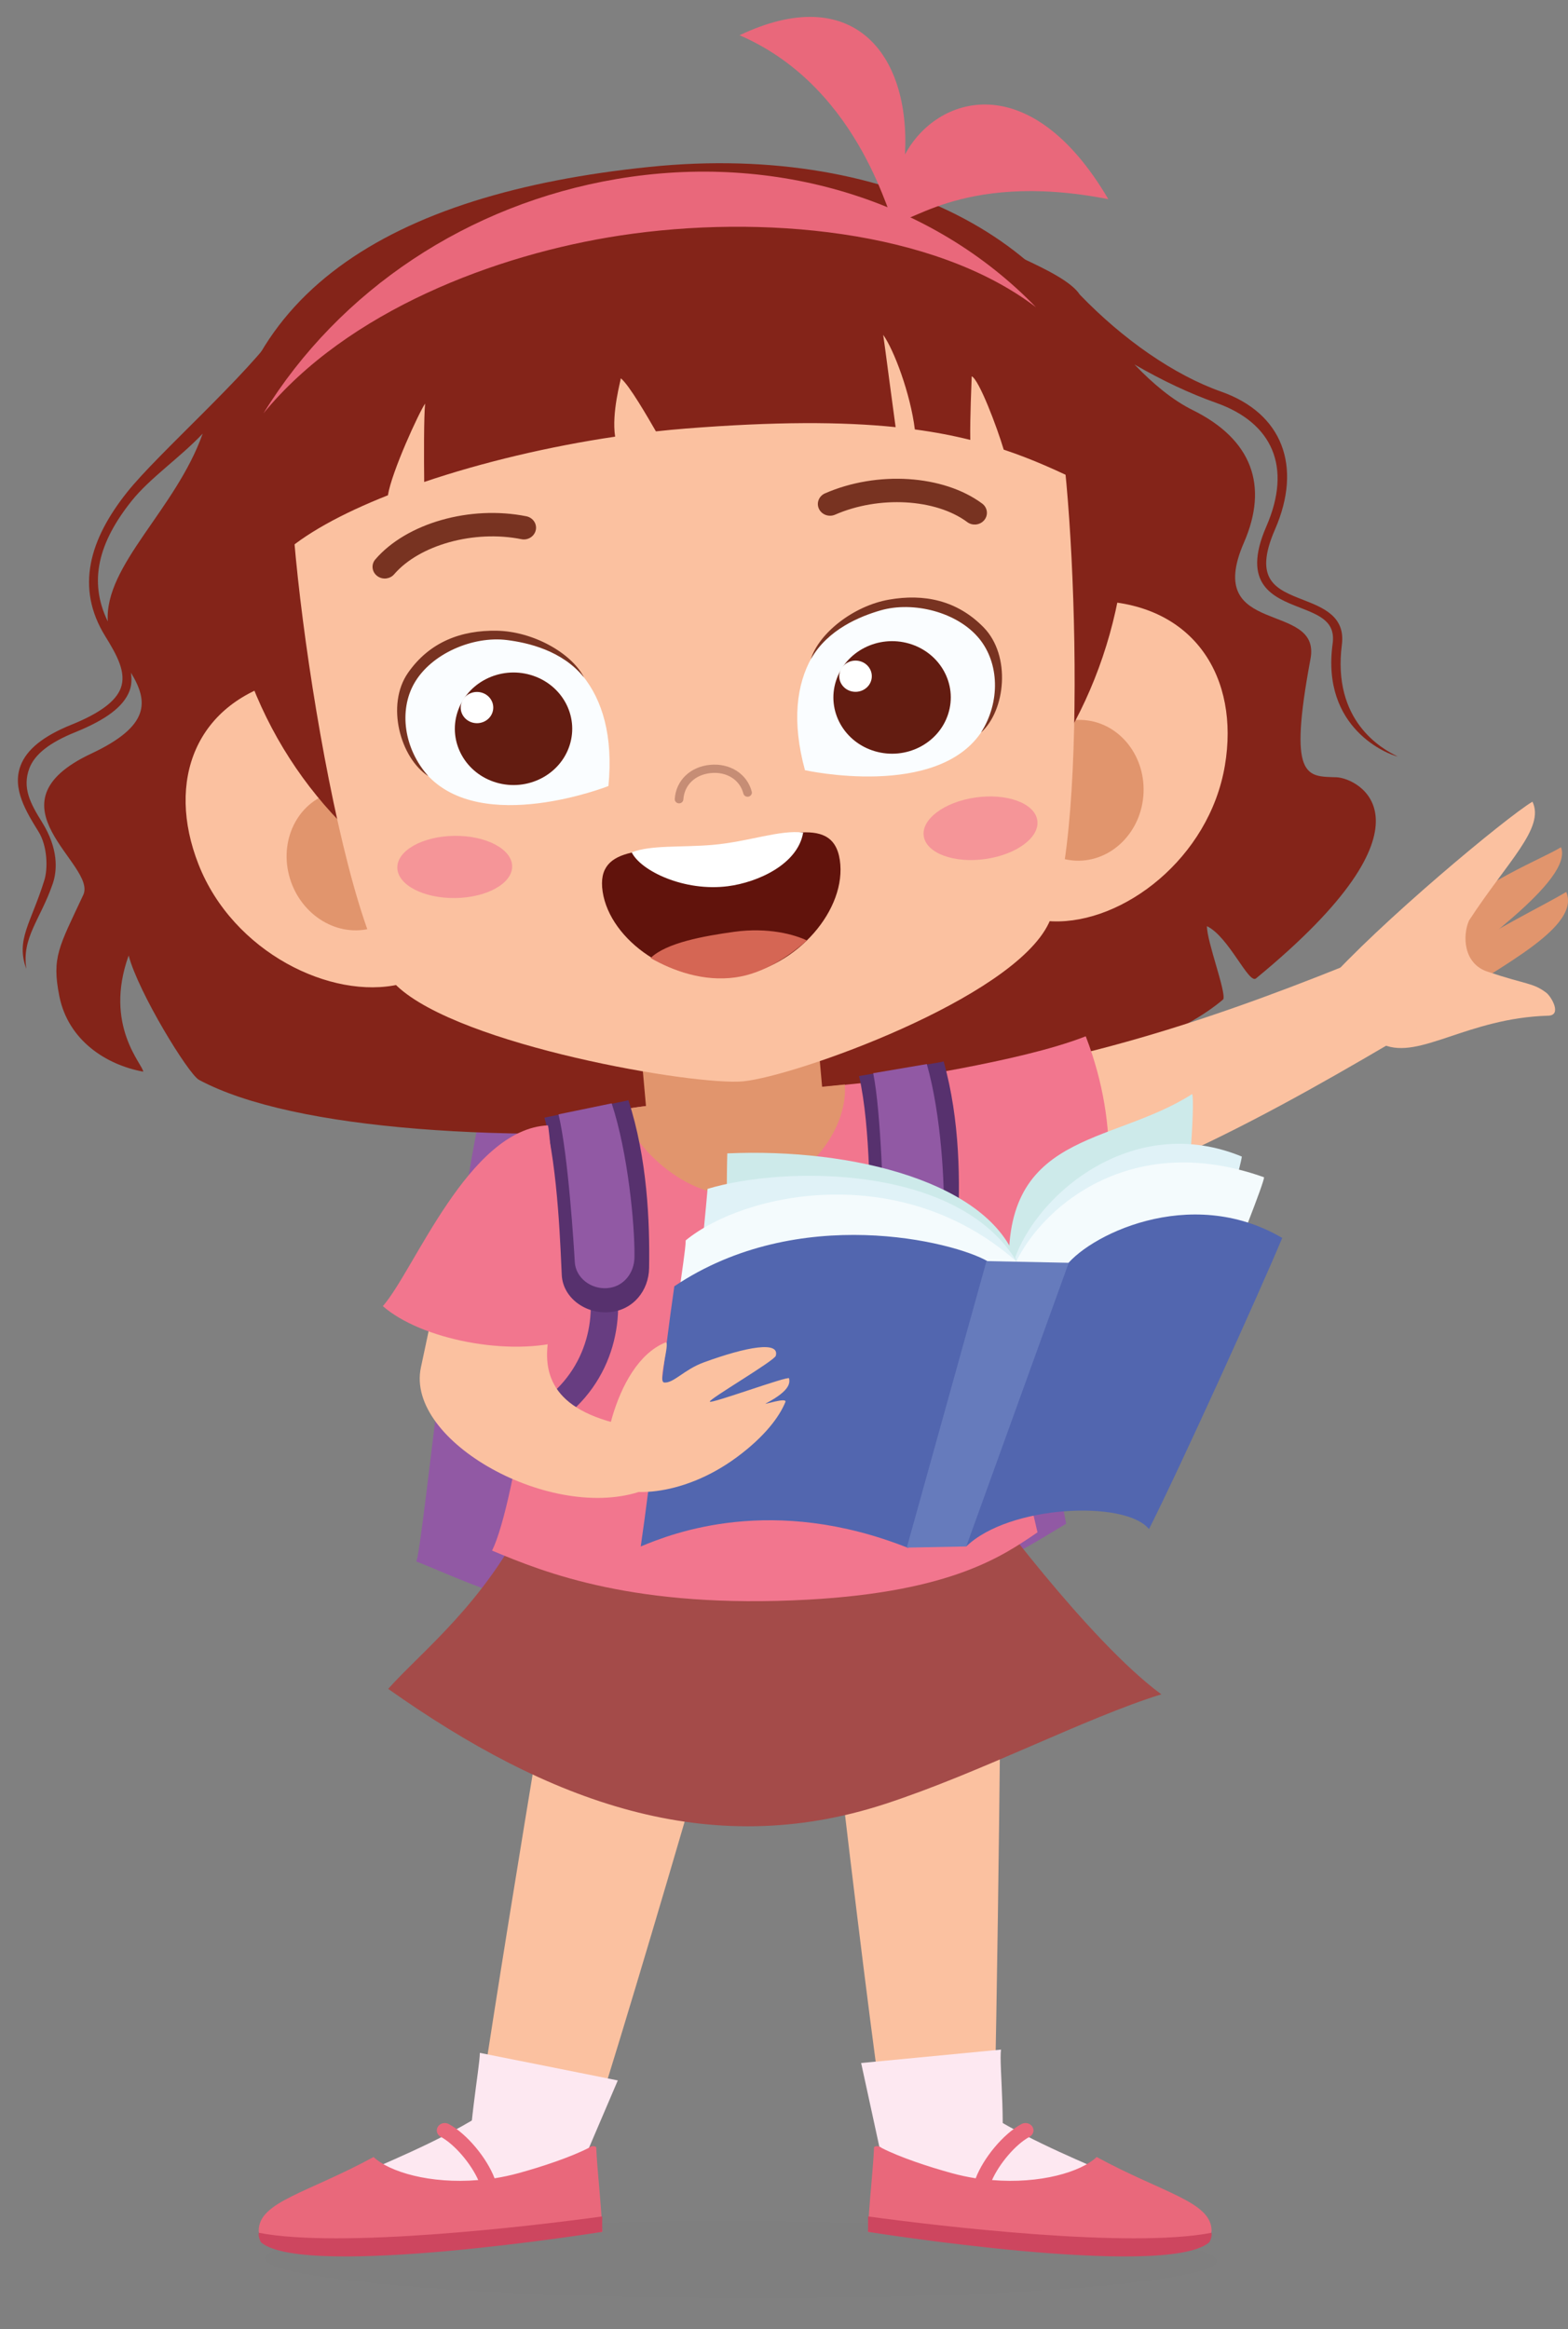 <svg width="66" height="98" viewBox="0 0 66 98" fill="none" xmlns="http://www.w3.org/2000/svg">
<rect x="0" y="0" width="66" height="98" fill="#808080" stroke="none"/>
<path d="M17.513 65.697C19.976 66.652 23.985 68.924 32.225 68.07C40.533 67.21 43.251 65.039 44.876 64.116C44.876 64.116 41.559 46.467 39.914 43.268C36.842 43.184 23.996 44.416 20.73 45.037C19.428 48.083 17.756 65.721 17.513 65.697Z" fill="#9159A4"/>
<path d="M4.537 26.149C3.715 24.46 4.149 22.823 5.533 21.086C6.311 20.11 7.572 19.262 8.532 18.245C7.398 21.44 4.389 23.777 4.537 26.149ZM56.255 32.705C54.998 32.664 54.212 32.804 55.162 27.72C55.623 25.255 50.617 26.832 52.359 22.831C53.404 20.433 52.698 18.492 50.209 17.258C49.336 16.826 48.516 16.133 47.753 15.336C48.916 16.009 50.086 16.561 51.183 16.948C53.556 17.786 54.397 19.64 53.302 22.153C52.237 24.597 53.6 25.13 54.696 25.558C55.544 25.889 56.221 26.15 56.093 27.085C55.602 30.665 58.44 31.749 58.831 31.831C58.146 31.502 56.071 30.331 56.482 27.124C56.634 25.936 55.689 25.567 54.855 25.241C53.718 24.797 52.736 24.414 53.667 22.277C54.832 19.606 53.965 17.385 51.407 16.481C49.425 15.782 47.279 14.293 45.451 12.397C44.73 11.292 41.12 10.3 40.709 9.509C29.825 8.252 11.804 13.762 11.804 13.762C10.428 15.777 6.658 19.068 5.351 20.709C3.767 22.697 3.165 24.731 4.431 26.771C4.932 27.581 5.327 28.305 5.081 28.959C4.872 29.512 4.192 30.015 3.001 30.496C1.822 30.971 1.122 31.535 0.865 32.219C0.501 33.183 1.098 34.148 1.624 34.998C1.995 35.597 2.021 36.536 1.869 37.029C1.307 38.847 0.652 39.536 1.109 40.769C0.905 39.448 1.7 38.701 2.221 37.181C2.415 36.613 2.46 35.703 1.769 34.594C1.278 33.807 0.927 33.15 1.236 32.328C1.458 31.74 2.088 31.244 3.164 30.81C4.477 30.279 5.204 29.726 5.453 29.067C5.546 28.818 5.546 28.563 5.512 28.306C6.252 29.518 6.325 30.542 3.844 31.708C-0.719 33.85 4.1 36.38 3.505 37.655C2.482 39.844 2.171 40.275 2.497 41.912C2.871 43.788 4.482 44.81 6.028 45.092C6.024 44.794 4.354 43.157 5.415 40.205C5.827 41.767 7.936 45.2 8.374 45.436C16.392 49.744 45.067 47.545 51.49 42.048C51.617 41.74 50.802 39.63 50.802 38.97C51.72 39.41 52.559 41.421 52.867 41.169C60.896 34.572 57.157 32.735 56.255 32.705Z" fill="#842419"/>
<g opacity="0.17">
<g opacity="0.17">
<path opacity="0.17" d="M51.214 95.139C51.195 96.034 42.212 96.731 31.148 96.698C20.085 96.665 11.131 95.913 11.15 95.019C11.169 94.125 20.153 93.427 31.216 93.46C42.279 93.493 51.233 94.245 51.214 95.139Z" fill="#030505"/>
</g>
</g>
<path d="M23.84 92.698C23.61 93.211 19.67 92.297 19.745 91.741C20.723 84.532 23.618 67.524 23.898 65.724L31.509 67.395C31.509 67.395 24.961 90.202 23.84 92.698Z" fill="#FBC1A0"/>
<path d="M23.658 93.072C23.577 93.274 19.756 91.996 19.745 91.741C19.657 89.783 20.196 87.001 20.198 86.378L26.004 87.538C26.004 87.538 24.051 92.088 23.658 93.072Z" fill="#FDE8F1"/>
<path d="M37.697 92.16C37.838 92.699 41.757 92.301 41.775 91.741C42.02 84.478 42.146 67.325 42.172 65.507L34.373 66.056C34.373 66.056 37.01 89.532 37.697 92.16Z" fill="#FBC1A0"/>
<path d="M37.511 92.62C37.557 92.832 41.958 91.991 42.012 91.741C42.427 89.82 42.033 86.857 42.136 86.241L36.247 86.805C36.247 86.805 37.289 91.591 37.511 92.62Z" fill="#FDE8F1"/>
<path d="M65.927 37.529C64.834 38.181 63.087 38.975 60.037 40.927C59.688 41.15 60.042 42.915 60.359 42.64C62.195 41.047 66.62 39.208 65.927 37.529Z" fill="#E1956D"/>
<path d="M65.706 35.65C64.613 36.301 61.666 37.34 59.373 39.939C59.091 40.26 59.618 41.912 59.934 41.638C61.771 40.044 66.246 37.045 65.706 35.65Z" fill="#E1956D"/>
<path d="M64.504 33.732C63.41 34.384 58.029 38.853 55.737 41.453C55.455 41.773 57.55 44.042 58.239 43.961C59.767 44.596 61.763 42.837 65.168 42.737C65.756 42.72 65.302 41.934 65.083 41.769C64.519 41.343 64.258 41.439 62.602 40.881C61.592 40.541 61.555 39.364 61.834 38.732C63.463 36.234 65.035 34.84 64.504 33.732Z" fill="#FBC1A0"/>
<path d="M58.866 39.714C59.489 40.681 60.136 41.607 60.855 42.515C54.64 46.21 48.676 49.735 41.512 51.545C41.163 49.446 40.654 47.45 40.206 45.367C46.822 44.426 52.769 42.26 58.866 39.714Z" fill="#FBC1A0"/>
<path d="M45.701 43.604C47.224 47.545 46.697 51.143 45.852 51.536C45.852 51.536 37.275 56.121 37.422 45.554C37.38 45.415 42.834 44.73 45.701 43.604Z" fill="#F2768E"/>
<path d="M41.328 62.91C41.328 62.91 45.763 68.994 48.882 71.292C45.685 72.281 41.281 74.591 37.249 75.906C29.826 78.328 23.09 75.834 16.339 71.062C17.772 69.459 20.381 67.481 22.255 63.661C22.255 63.661 26.804 64.758 33.971 64.001C39.484 63.419 41.328 62.91 41.328 62.91Z" fill="#A44B49"/>
<path d="M20.712 65.244C22.927 66.173 26.726 67.708 34.013 67.308C40.146 66.97 42.278 65.417 43.67 64.476C43.67 64.476 39.993 48.507 38.4 45.322C35.377 45.772 26.294 46.31 22.993 47.34C23.115 54.079 21.686 63.288 20.712 65.244Z" fill="#F2768E"/>
<path d="M35.561 45.633C32.81 45.91 29.104 46.244 26.22 46.676C26.424 47.994 28.846 50.608 31.384 50.251C33.96 49.889 35.693 47.545 35.561 45.633Z" fill="#E1956D"/>
<path d="M26.932 43.655L27.325 48.044C27.409 48.987 29.142 49.624 31.195 49.466C33.248 49.308 34.844 48.414 34.76 47.471L34.367 43.082L26.932 43.655Z" fill="#E1956D"/>
<path d="M23.323 59.935C23.361 59.919 23.398 59.9 23.433 59.876C25.94 58.141 26.405 55.265 25.754 53.184C25.665 52.9 25.345 52.737 25.04 52.819C24.732 52.899 24.558 53.199 24.647 53.483C25.187 55.209 24.808 57.589 22.744 59.017C22.488 59.194 22.436 59.529 22.626 59.766C22.791 59.971 23.082 60.036 23.323 59.935Z" fill="#673D81"/>
<path d="M22.917 47.026L26.352 46.319C26.388 46.312 26.416 46.298 26.45 46.289C27.248 48.742 27.354 51.412 27.322 53.355C27.306 54.299 26.661 55.127 25.649 55.212C24.634 55.296 23.698 54.601 23.646 53.657C23.599 52.809 23.506 49.182 22.917 47.026Z" fill="#57316E"/>
<path d="M25.747 46.426C26.433 48.508 26.724 51.543 26.706 52.897C26.697 53.56 26.259 54.142 25.567 54.2C24.873 54.257 24.232 53.767 24.194 53.103C24.161 52.511 23.916 48.564 23.508 46.888L25.747 46.426Z" fill="#9159A4"/>
<path d="M27.06 62.719C23.267 64.087 17.041 60.654 17.718 57.531C18.748 52.782 19.308 48.547 22.919 48.181L23.1 56.246C22.767 58.072 23.483 59.563 26.966 60.092C26.974 60.675 27.401 62.361 27.06 62.719Z" fill="#FBC1A0"/>
<path d="M35.936 58.462C35.975 58.45 36.014 58.432 36.051 58.411C38.703 56.874 39.422 54.043 38.958 51.921C38.895 51.631 38.59 51.443 38.279 51.502C37.964 51.557 37.764 51.844 37.828 52.133C38.213 53.894 37.624 56.238 35.439 57.503C35.169 57.66 35.087 57.99 35.256 58.241C35.401 58.457 35.687 58.544 35.936 58.462Z" fill="#78637D"/>
<path d="M36.159 45.276L39.62 44.687C39.656 44.68 39.685 44.667 39.719 44.66C40.419 47.138 40.419 49.811 40.309 51.751C40.257 52.694 39.579 53.5 38.565 53.549C37.547 53.599 36.639 52.873 36.624 51.927C36.611 51.078 36.662 47.45 36.159 45.276Z" fill="#57316E"/>
<path d="M39.011 44.773C39.614 46.878 39.784 49.92 39.712 51.272C39.677 51.935 39.215 52.501 38.522 52.535C37.826 52.569 37.205 52.057 37.194 51.392C37.184 50.799 37.097 46.847 36.755 45.157L39.011 44.773Z" fill="#9159A4"/>
<path d="M48.413 62.297C49.068 60.268 50.429 46.952 50.182 46.033C46.729 48.243 42.034 47.568 42.494 53.851L48.413 62.297Z" fill="#CDEAEA"/>
<path d="M48.413 62.297C49.068 60.268 52.255 49.157 52.27 48.664C47.271 46.602 42.841 50.941 42.494 53.851C42.497 53.904 44.696 62.187 44.871 62.947C45.575 62.4 47.478 61.826 48.413 62.297Z" fill="#E0F2F7"/>
<path d="M48.261 62.376C48.916 60.346 53.193 50.03 53.207 49.536C46.873 47.278 42.99 51.711 42.495 53.851C42.498 53.904 44.697 62.187 44.871 62.947C45.575 62.399 47.326 61.904 48.261 62.376Z" fill="#F4FBFD"/>
<path d="M33.597 62.486C32.134 60.535 30.493 60.712 30.602 57.499C30.623 56.892 30.554 50.423 30.613 48.531C35.924 48.294 41.649 49.759 42.8 53.093C42.808 53.145 42.296 61.604 42.188 62.378C40.975 61.91 39.61 61.637 38.164 61.62C36.508 61.6 34.95 61.918 33.597 62.486Z" fill="#CDEAEA"/>
<path d="M33.597 62.486C32.134 60.535 31.088 58.699 29.495 56.84C29.088 56.364 29.647 51.719 29.783 50.024C32.958 49.06 40.334 48.963 42.801 53.093C42.808 53.145 42.296 61.604 42.189 62.378C40.975 61.91 39.611 61.637 38.164 61.62C36.508 61.6 34.95 61.918 33.597 62.486Z" fill="#E0F2F7"/>
<path d="M33.597 62.486C32.134 60.535 30.167 58.644 28.573 56.784C28.166 56.308 28.852 52.972 28.863 52.191C31.319 50.177 37.919 48.773 42.801 53.093C42.808 53.145 42.296 61.604 42.189 62.378C40.975 61.91 39.611 61.637 38.164 61.62C36.508 61.6 34.95 61.918 33.597 62.486Z" fill="#F4FBFD"/>
<path d="M48.363 64.34C49.65 61.791 52.967 54.488 53.971 52.089C50.075 49.799 45.681 52.031 44.782 53.381C44.785 53.434 40.497 64.309 40.672 65.07C42.465 63.328 47.366 63.106 48.363 64.34Z" fill="#5266AF"/>
<path d="M26.97 65.071C27.398 62.162 27.943 57.142 28.383 54.123C33.61 50.61 40.158 52.24 41.587 53.078C41.595 53.131 38.34 64.361 38.233 65.135C32.524 62.865 28.324 64.503 26.97 65.071Z" fill="#5266AF"/>
<path d="M40.672 65.07L38.168 65.119L41.523 53.063L44.985 53.134L40.672 65.07Z" fill="#667BBC"/>
<path d="M33.214 57.996C33.237 58.157 33.317 58.484 32.241 59.049C32.063 59.142 33.147 58.773 33.059 58.991C32.813 59.599 32.205 60.435 31.012 61.316C28.651 63.059 26.166 63.012 25.557 62.374C25.128 61.926 25.749 57.402 28.012 56.486C28.239 56.394 27.668 58.141 27.955 58.171C28.347 58.213 28.792 57.63 29.616 57.328C31.447 56.658 32.825 56.422 32.655 57.046C32.597 57.261 29.842 58.867 29.877 58.976C29.912 59.085 33.196 57.876 33.214 57.996Z" fill="#FBC1A0"/>
<path d="M51.559 32.206C50.9 36.123 47.26 38.876 44.308 38.767C41.356 38.658 40.486 35.573 40.634 31.844C40.783 28.114 43.298 25.169 46.251 25.287C50.285 25.449 52.178 28.525 51.559 32.206Z" fill="#FBC1A0"/>
<path d="M48.134 33.353C48.068 34.988 46.796 36.269 45.291 36.214C43.787 36.158 42.62 34.788 42.686 33.152C42.751 31.517 44.024 30.236 45.528 30.292C47.033 30.347 48.199 31.718 48.134 33.353Z" fill="#E1956D"/>
<path d="M8.355 36.368C9.813 40.081 13.952 42.085 16.823 41.415C19.693 40.746 19.905 37.556 18.986 33.929C18.064 30.303 14.989 27.897 12.12 28.575C8.199 29.503 6.984 32.879 8.355 36.368Z" fill="#FBC1A0"/>
<path d="M12.163 36.818C12.567 38.408 14.08 39.421 15.543 39.08C17.006 38.738 17.865 37.173 17.461 35.583C17.058 33.992 15.544 32.98 14.081 33.322C12.618 33.663 11.76 35.228 12.163 36.818Z" fill="#E1956D"/>
<path d="M9.299 21.324C9.151 33.911 19.477 41.25 30.407 40.197C41.336 39.144 49.387 29.209 47.008 17.195C45.687 10.525 37.772 5.952 27.337 7.023C16.415 8.143 9.405 12.372 9.299 21.324Z" fill="#842419"/>
<path d="M12.376 18.463C11.607 20.659 14.205 39.12 16.709 41.487C19.365 43.998 29.262 45.693 31.284 45.499C33.45 45.29 42.629 42.031 44.145 38.844C45.938 35.073 45.175 18.501 44.277 16.606C41.245 10.205 35.208 10.561 27.343 11.319C19.985 12.028 14.37 12.766 12.376 18.463Z" fill="#FBC1A0"/>
<path d="M16.724 36.511C16.735 37.234 17.827 37.805 19.162 37.787C20.496 37.769 21.569 37.169 21.558 36.447C21.546 35.724 20.455 35.152 19.121 35.17C17.786 35.188 16.713 35.788 16.724 36.511Z" fill="#F59598"/>
<path d="M38.884 35.195C39.004 35.909 40.17 36.334 41.489 36.143C42.808 35.952 43.78 35.219 43.66 34.505C43.541 33.791 42.374 33.367 41.055 33.557C39.736 33.748 38.764 34.481 38.884 35.195Z" fill="#F59598"/>
<path d="M28.602 33.801C28.688 33.793 28.758 33.726 28.764 33.64C28.805 33.028 29.26 32.592 29.924 32.528C30.591 32.464 31.14 32.811 31.29 33.392C31.314 33.485 31.413 33.542 31.51 33.519C31.607 33.496 31.666 33.402 31.642 33.309C31.45 32.564 30.728 32.101 29.887 32.182C29.051 32.263 28.454 32.839 28.402 33.617C28.396 33.713 28.472 33.796 28.572 33.802L28.602 33.801Z" fill="#C68D75"/>
<path d="M25.367 37.521C25.675 39.566 28.306 41.446 30.948 41.08C33.59 40.713 35.657 38.231 35.349 36.185C35.04 34.14 32.676 35.364 30.014 35.594C27.355 35.825 25.058 35.476 25.367 37.521Z" fill="#61130C"/>
<path d="M30.902 39.208C32.33 39.01 33.45 39.323 33.966 39.574C33.204 40.237 32.141 40.962 30.955 41.126C29.62 41.312 28.365 40.865 27.384 40.312C28.043 39.666 29.634 39.384 30.902 39.208Z" fill="#D56654"/>
<path d="M26.589 35.864C27.409 35.546 28.68 35.663 30.005 35.549C31.501 35.419 32.846 34.902 33.806 35.033C33.581 36.368 31.898 37.125 30.644 37.288C28.81 37.527 26.982 36.653 26.589 35.864Z" fill="white"/>
<path d="M16.272 24.337C16.393 24.319 16.508 24.26 16.591 24.163C17.659 22.926 19.958 22.289 21.944 22.687C22.219 22.744 22.493 22.573 22.552 22.305C22.61 22.04 22.432 21.779 22.153 21.723C19.784 21.25 17.111 22.013 15.799 23.537C15.618 23.746 15.649 24.056 15.868 24.229C15.985 24.323 16.133 24.357 16.272 24.337Z" fill="#783321"/>
<path d="M41.063 22.07C41.204 22.06 41.34 21.996 41.433 21.88C41.607 21.665 41.566 21.356 41.342 21.189C39.711 19.979 36.928 19.799 34.726 20.759C34.468 20.872 34.354 21.164 34.471 21.411C34.59 21.66 34.895 21.769 35.152 21.655C36.998 20.849 39.388 20.983 40.713 21.968C40.816 22.045 40.941 22.078 41.063 22.07Z" fill="#783321"/>
<path d="M40.656 11.485C37.654 10.27 32.238 9.969 27.441 10.348C22.226 10.76 16.914 11.88 14.215 13.888C12.43 15.216 10.973 24.184 11.819 23.389C12.787 22.48 14.382 21.609 16.328 20.84C16.484 19.852 17.651 17.324 17.894 16.982C17.839 17.502 17.843 19.315 17.855 20.28C20.296 19.453 23.117 18.784 25.892 18.373C25.736 17.359 26.135 15.988 26.131 15.918C26.484 16.196 27.271 17.568 27.609 18.151C28.027 18.105 28.444 18.066 28.855 18.033C32.626 17.736 35.436 17.741 37.698 17.973C37.271 14.834 37.16 13.851 37.159 14.067C37.626 14.701 38.326 16.582 38.507 18.069C39.356 18.183 40.126 18.331 40.841 18.51C40.823 17.588 40.896 16.087 40.901 15.833C41.212 15.978 41.96 17.957 42.248 18.919C43.452 19.32 44.534 19.811 45.654 20.363C46.876 20.968 43.075 12.464 40.656 11.485Z" fill="#842419"/>
<path d="M33.882 32.407C33.882 32.407 39.503 33.657 41.355 30.729C43.613 27.162 39.493 24.804 37.013 25.52C34.718 26.183 32.761 28.29 33.882 32.407Z" fill="#FAFDFF"/>
<path d="M41.402 26.397C40.283 25.252 38.886 24.973 37.418 25.231C35.917 25.494 34.472 26.642 34.129 27.737C34.841 26.478 36.207 25.931 37.065 25.683C38.431 25.288 40.306 25.744 41.228 26.885C42.048 27.9 42.123 29.512 41.294 30.822C42.325 29.896 42.568 27.59 41.402 26.397Z" fill="#783321"/>
<path d="M35.188 28.651C34.788 29.901 35.52 31.225 36.825 31.609C38.129 31.993 39.511 31.29 39.911 30.04C40.311 28.79 39.578 27.466 38.274 27.082C36.97 26.699 35.588 27.401 35.188 28.651Z" fill="#631C11"/>
<path d="M35.355 28.26C35.244 28.607 35.448 28.974 35.809 29.081C36.171 29.187 36.555 28.993 36.666 28.646C36.777 28.299 36.573 27.931 36.212 27.825C35.85 27.718 35.467 27.913 35.355 28.26Z" fill="white"/>
<path d="M25.61 33.074C25.61 33.074 20.274 35.177 17.953 32.575C15.124 29.403 18.792 26.439 21.361 26.762C23.738 27.061 26.023 28.837 25.61 33.074Z" fill="#FAFDFF"/>
<path d="M17.177 28.306C18.088 27.004 19.42 26.512 20.913 26.539C22.438 26.566 24.058 27.476 24.581 28.503C23.666 27.371 22.226 27.043 21.337 26.931C19.922 26.752 18.149 27.492 17.431 28.761C16.792 29.89 16.99 31.493 18.029 32.657C16.855 31.902 16.228 29.664 17.177 28.306Z" fill="#783321"/>
<path d="M19.254 29.97C18.854 31.22 19.587 32.544 20.891 32.928C22.195 33.312 23.577 32.609 23.977 31.359C24.377 30.109 23.645 28.785 22.34 28.401C21.036 28.018 19.654 28.72 19.254 29.97Z" fill="#631C11"/>
<path d="M19.422 29.58C19.31 29.926 19.514 30.294 19.876 30.401C20.238 30.507 20.621 30.312 20.732 29.965C20.843 29.618 20.64 29.251 20.278 29.144C19.916 29.038 19.533 29.233 19.422 29.58Z" fill="white"/>
<path d="M23.811 56.395C21.45 57.097 17.712 56.36 16.115 54.958C17.45 53.434 19.718 47.507 23.062 47.352C23.161 47.483 23.811 56.395 23.811 56.395Z" fill="#F2768E"/>
<path d="M38.093 6.5C38.321 2.223 35.871 -0.774 31.13 1.483C36.387 3.753 37.491 9.695 37.621 9.247C37.654 9.132 37.675 9.021 37.705 8.907C37.723 8.993 37.742 9.079 37.767 9.164C37.961 9.816 40.225 7.122 46.651 8.38C43.346 2.751 39.412 4.027 38.093 6.5Z" fill="#E9687B"/>
<path d="M43.606 12.928C39.241 8.412 32.638 6.395 25.942 7.535C19.709 8.596 14.296 12.188 11.092 17.389C14.62 13.086 20.872 10.702 26.111 9.908C32.007 9.015 39.31 9.653 43.606 12.928Z" fill="#E9687B"/>
<path d="M41.731 89.048C41.647 88.715 37.939 89.47 37.283 89.368C37.265 90.135 36.749 91.371 36.774 92.414C36.791 93.14 37.492 93.674 38.264 93.797C41.242 94.273 49.197 95.626 49.543 93.746C49.828 92.203 45.478 91.347 41.731 89.048Z" fill="#FDE8F1"/>
<path d="M36.79 90.347C36.846 90.287 37.001 90.282 37.115 90.381C37.872 90.769 39.075 91.169 40.068 91.441C40.405 91.533 40.74 91.604 41.069 91.656C41.392 90.805 42.228 89.788 42.996 89.373C43.157 89.286 43.362 89.337 43.456 89.485C43.549 89.634 43.495 89.825 43.334 89.911C42.742 90.231 42.062 91.044 41.756 91.73C43.783 91.9 45.503 91.389 46.162 90.76C48.963 92.283 50.975 92.638 50.997 93.847C51.029 95.568 36.535 93.909 36.535 93.909C36.564 92.876 36.755 91.278 36.79 90.347Z" fill="#E9687B"/>
<path d="M36.537 93.261C36.54 93.491 36.541 93.712 36.535 93.909C36.535 93.909 48.974 95.895 50.881 94.366C50.95 94.311 51.028 94.037 50.993 93.949C47.561 94.612 39.644 93.686 36.537 93.261Z" fill="#CD465F"/>
<path d="M20.155 89.047C20.239 88.715 23.948 89.469 24.604 89.368C24.622 90.135 25.137 91.371 25.113 92.414C25.096 93.14 24.394 93.674 23.623 93.797C20.645 94.273 12.69 95.626 12.344 93.746C12.059 92.203 16.409 91.347 20.155 89.047Z" fill="#FDE8F1"/>
<path d="M25.096 90.347C25.041 90.287 24.886 90.282 24.771 90.381C24.014 90.769 22.811 91.169 21.819 91.441C21.482 91.533 21.146 91.604 20.817 91.656C20.494 90.805 19.658 89.788 18.89 89.373C18.729 89.286 18.525 89.337 18.431 89.485C18.338 89.634 18.392 89.825 18.552 89.911C19.144 90.231 19.825 91.044 20.13 91.73C18.103 91.9 16.384 91.389 15.725 90.76C12.924 92.283 10.912 92.638 10.889 93.847C10.857 95.568 25.351 93.909 25.351 93.909C25.322 92.876 25.132 91.278 25.096 90.347Z" fill="#E9687B"/>
<path d="M25.35 93.261C25.347 93.491 25.346 93.712 25.351 93.909C25.351 93.909 12.912 95.895 11.005 94.366C10.937 94.311 10.859 94.037 10.893 93.949C14.326 94.612 22.242 93.686 25.35 93.261Z" fill="#CD465F"/>
</svg>
